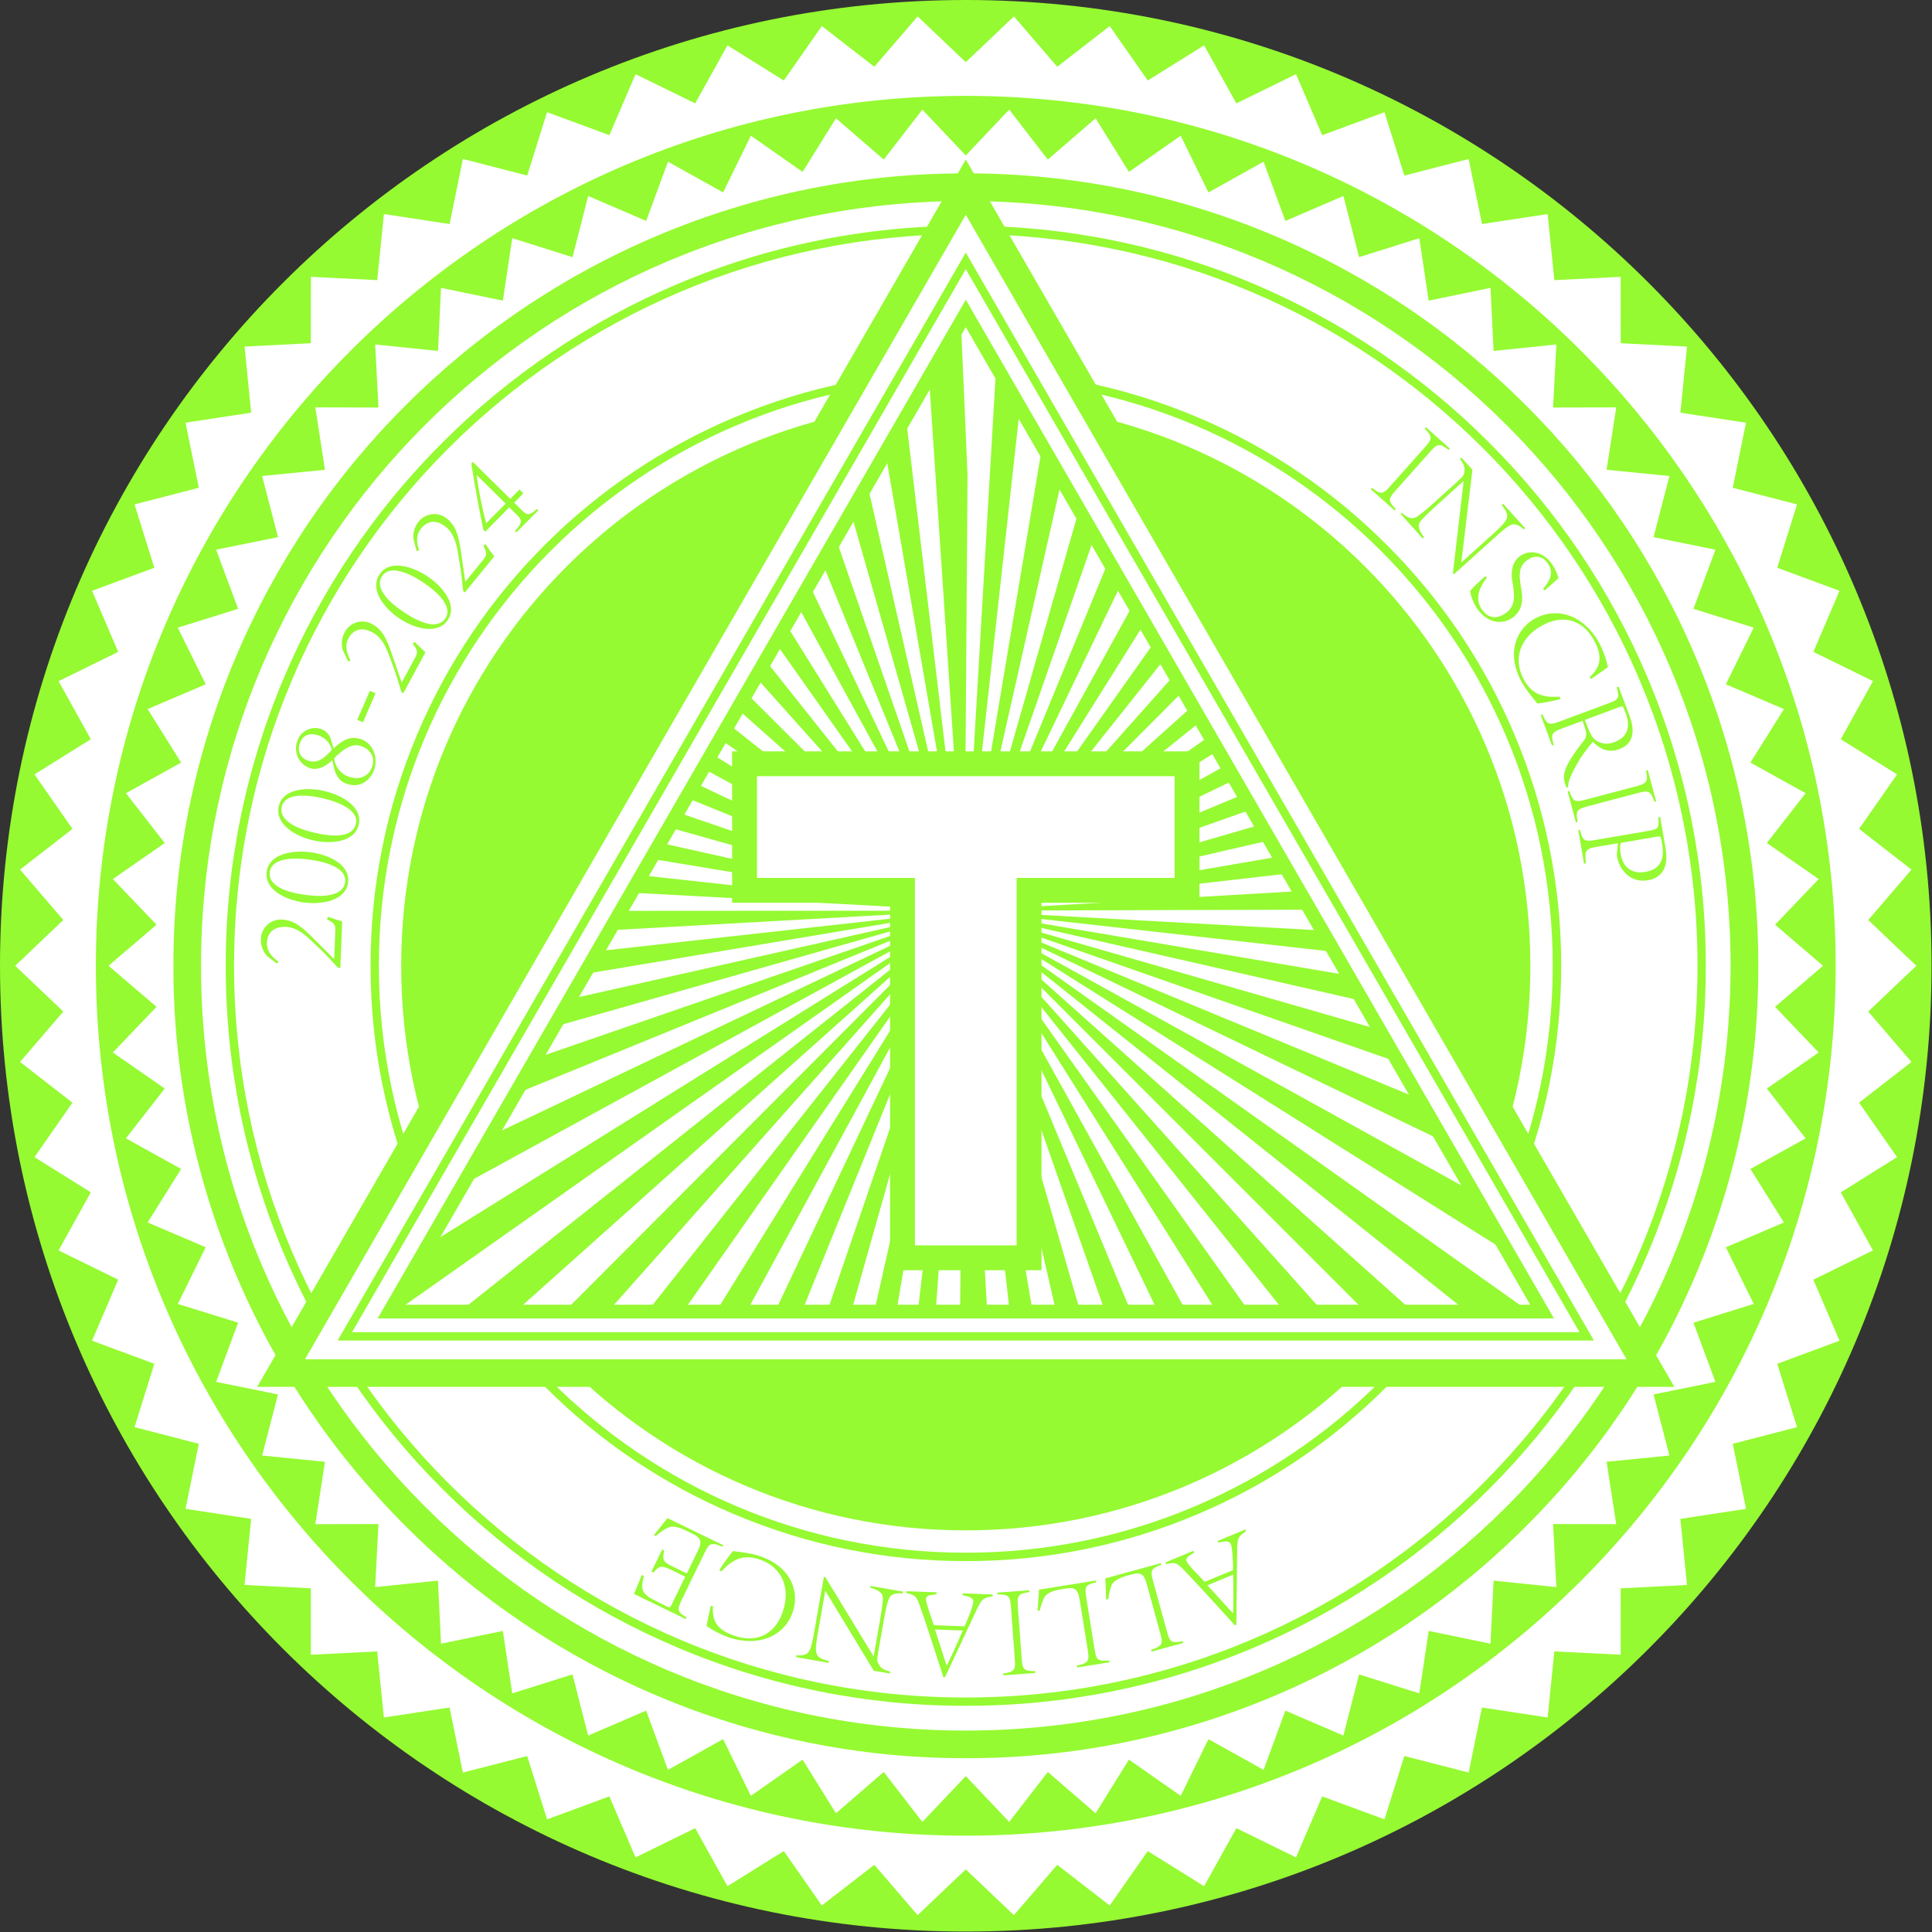 <svg width="700" height="700" viewBox="0 0 700 700" fill="none" xmlns="http://www.w3.org/2000/svg">
<rect x="0" y="0" width="700" height="700" fill="#333333" stroke="none"/>
<g clip-path="url(#clip0_253_4371)">
<path d="M349.92 699.84C543.175 699.84 699.84 543.175 699.84 349.92C699.84 156.665 543.175 0 349.92 0C156.665 0 0 156.665 0 349.92C0 543.175 156.665 699.84 349.92 699.84Z" fill="#95FA31"/>
<path d="M694.32 349.92L676.9 366.51L692.58 384.76L673.58 399.52L687.34 419.26L666.94 432.01L678.61 453.05L657.02 463.66L666.49 485.77L643.93 494.13L651.1 517.09L627.81 523.11L632.62 546.69L608.83 550.32L611.24 574.26L587.21 575.49L587.2 599.54L563.17 598.34L560.74 622.28L536.95 618.67L532.12 642.23L508.82 636.24L501.63 659.19L479.06 650.87L469.56 672.97L447.96 662.38L436.26 683.41L415.85 670.68L402.07 690.4L383.06 675.66L367.36 693.89L349.92 677.32L332.48 693.89L316.78 675.66L297.76 690.4L283.99 670.67L263.57 683.41L251.88 662.38L230.27 672.97L220.78 650.86L198.21 659.19L191.01 636.24L167.71 642.23L162.88 618.66L139.09 622.28L136.66 598.34L112.63 599.54L112.62 575.48L88.59 574.26L91 550.32L67.22 546.68L72.03 523.11L48.74 517.09L55.91 494.12L33.35 485.77L42.82 463.65L21.22 453.05L32.9 432.01L12.5 419.26L26.25 399.52L7.26 384.76L22.94 366.51L5.51 349.92L22.94 333.33L7.26 315.08L26.25 300.32L12.5 280.58L32.9 267.82L21.22 246.79L42.82 236.18L33.35 214.06L55.91 205.71L48.74 182.75L72.03 176.72L67.22 153.15L91 149.51L88.6 125.58L112.62 124.35L112.64 100.3L136.67 101.49L139.1 77.56L162.88 81.17L167.72 57.6L191.02 63.6L198.21 40.64L220.78 48.97L230.28 26.87L251.88 37.45L263.57 16.43L283.99 29.16L297.76 9.44L316.78 24.18L332.48 5.95L349.92 22.52L367.36 5.95L383.06 24.18L402.07 9.44L415.85 29.16L436.26 16.43L447.96 37.45L469.57 26.87L479.06 48.98L501.63 40.65L508.82 63.6L532.12 57.61L536.96 81.17L560.74 77.56L563.18 101.5L587.21 100.3L587.22 124.36L611.24 125.58L608.84 149.52L632.62 153.16L627.81 176.73L651.1 182.75L643.93 205.71L666.49 214.07L657.02 236.18L678.62 246.79L666.94 267.83L687.34 280.58L673.58 300.32L692.58 315.08L676.9 333.33L694.32 349.92Z" fill="white"/>
<path d="M349.92 665.1C523.989 665.1 665.1 523.989 665.1 349.92C665.1 175.851 523.989 34.74 349.92 34.74C175.851 34.74 34.74 175.851 34.74 349.92C34.74 523.989 175.851 665.1 349.92 665.1Z" fill="#95FA31"/>
<path d="M660.52 349.92L643.14 364.8L658.95 381.34L640.16 394.4L654.22 412.45L634.2 423.54L646.35 442.93L625.31 451.91L635.41 472.44L613.57 479.24L621.53 500.68L599.11 505.23L604.87 527.37L582.1 529.63L585.59 552.24L562.71 552.19L563.91 575.04L541.15 572.69L540.04 595.54L517.64 590.92L514.24 613.54L492.41 606.67L486.73 628.84L465.72 619.79L457.82 641.26L437.84 630.12L427.79 650.67L409.04 637.55L396.95 656.98L379.64 642.02L365.65 660.12L349.92 643.51L334.19 660.13L320.2 642.02L302.88 656.98L290.79 637.55L272.05 650.67L262 630.12L242.02 641.26L234.11 619.79L213.1 628.83L207.42 606.67L185.6 613.54L182.19 590.91L159.79 595.54L158.68 572.69L135.93 575.04L137.12 552.19L114.25 552.24L117.74 529.63L94.97 527.37L100.72 505.23L78.3 500.68L86.27 479.23L64.42 472.44L74.53 451.91L53.49 442.92L65.63 423.54L45.62 412.45L59.68 394.4L40.89 381.34L56.7 364.8L39.32 349.92L56.7 335.04L40.89 318.5L59.68 305.44L45.62 287.39L65.63 276.3L53.49 256.91L74.53 247.93L64.42 227.4L86.27 220.6L78.3 199.16L100.73 194.61L94.97 172.47L117.74 170.21L114.25 147.6L137.13 147.65L135.93 124.8L158.69 127.15L159.79 104.3L182.2 108.92L185.6 86.3L207.43 93.17L213.1 71L234.12 80.05L242.02 58.58L262 69.72L272.05 49.16L290.8 62.28L302.88 42.86L320.2 57.81L334.19 39.71L349.92 56.33L365.65 39.71L379.64 57.81L396.95 42.86L409.04 62.28L427.79 49.17L437.84 69.72L457.82 58.58L465.72 80.05L486.74 71L492.42 93.17L514.24 86.3L517.64 108.92L540.05 104.3L541.15 127.15L563.91 124.8L562.71 147.65L585.59 147.6L582.1 170.21L604.87 172.47L599.12 194.61L621.54 199.16L613.57 220.6L635.42 227.4L625.31 247.93L646.35 256.92L634.21 276.3L654.22 287.39L640.16 305.44L658.95 318.5L643.14 335.04L660.52 349.92Z" fill="white"/>
<path d="M349.92 631.51C505.438 631.51 631.51 505.438 631.51 349.92C631.51 194.402 505.438 68.33 349.92 68.33C194.402 68.33 68.33 194.402 68.33 349.92C68.33 505.438 194.402 631.51 349.92 631.51Z" fill="#95FA31"/>
<path d="M349.92 632.02C312.857 632.124 276.141 624.876 241.899 610.694C207.656 596.512 176.566 575.679 150.43 549.4C124.152 523.267 103.318 492.181 89.135 457.942C74.951 423.703 67.7 386.99 67.8 349.93C67.698 312.868 74.949 276.154 89.133 241.913C103.316 207.672 124.151 176.585 150.43 150.45C176.563 124.172 207.649 103.339 241.888 89.155C276.127 74.972 312.839 67.72 349.9 67.82C386.97 67.712 423.694 74.96 457.944 89.143C492.194 103.327 523.289 124.165 549.43 150.45C575.71 176.582 596.544 207.668 610.728 241.907C624.912 276.146 632.162 312.86 632.06 349.92C632.163 386.983 624.913 423.698 610.73 457.939C596.546 492.18 575.711 523.267 549.43 549.4C523.291 575.681 492.198 596.516 457.952 610.698C423.706 624.88 386.986 632.127 349.92 632.02Z" fill="white"/>
<path d="M349.921 72.82C502.921 72.82 627.021 196.88 627.021 349.92C627.021 502.96 502.961 627.02 349.921 627.02C196.881 627.02 72.831 502.96 72.831 349.92C72.831 196.88 196.891 72.82 349.921 72.82ZM349.921 62.82C311.531 62.753 273.523 70.433 238.171 85.4C204.058 99.811 173.065 120.703 146.911 146.92C120.694 173.074 99.801 204.067 85.391 238.18C70.43 273.533 62.757 311.542 62.831 349.93C62.771 388.317 70.458 426.323 85.431 461.67C99.841 495.783 120.734 526.776 146.951 552.93C173.105 579.147 204.098 600.039 238.211 614.45C273.563 629.413 311.572 637.09 349.961 637.02C388.353 637.09 426.365 629.413 461.721 614.45C495.831 600.039 526.82 579.146 552.971 552.93C579.187 526.776 600.08 495.783 614.491 461.67C629.459 426.319 637.136 388.309 637.061 349.92C637.117 311.526 629.42 273.517 614.431 238.17C600.02 204.057 579.127 173.064 552.911 146.91C526.76 120.693 495.771 99.801 461.661 85.39C426.305 70.427 388.293 62.75 349.901 62.82H349.921Z" fill="#95FA31"/>
<path d="M349.921 616.54C314.9 616.631 280.209 609.776 247.855 596.372C215.501 582.968 186.127 563.281 161.431 538.45C136.595 513.749 116.905 484.368 103.501 452.007C90.097 419.646 83.245 384.947 83.341 349.92C83.246 314.894 90.099 280.198 103.503 247.839C116.907 215.479 136.596 186.099 161.431 161.4C186.131 136.564 215.513 116.875 247.874 103.47C280.235 90.066 314.934 83.214 349.961 83.31C384.978 83.222 419.665 90.078 452.016 103.482C484.366 116.886 513.738 136.572 538.431 161.4C563.267 186.1 582.956 215.482 596.361 247.843C609.765 280.204 616.617 314.903 616.521 349.93C616.616 384.956 609.763 419.652 596.359 452.012C582.954 484.371 563.265 513.751 538.431 538.45C513.733 563.283 484.355 582.972 451.997 596.376C419.64 609.78 384.945 616.634 349.921 616.54Z" fill="white"/>
<path d="M349.919 84.8C496.339 84.8 615.039 203.5 615.039 349.92C615.039 496.34 496.339 615.04 349.919 615.04C203.499 615.04 84.799 496.34 84.799 349.92C84.799 203.5 203.499 84.8 349.919 84.8ZM349.919 81.8C314.069 81.731 278.574 88.897 245.559 102.87C213.698 116.326 184.752 135.841 160.329 160.33C135.845 184.754 116.331 213.695 102.869 245.55C88.897 278.569 81.731 314.067 81.799 349.92C81.731 385.773 88.897 421.271 102.869 454.29C116.331 486.145 135.845 515.086 160.329 539.51C184.755 563.996 213.7 583.51 245.559 596.97C278.574 610.943 314.069 618.109 349.919 618.04C385.772 618.109 421.271 610.943 454.289 596.97C486.146 583.51 515.087 563.996 539.509 539.51C563.996 515.089 583.51 486.147 596.969 454.29C610.941 421.271 618.107 385.773 618.039 349.92C618.107 314.067 610.941 278.569 596.969 245.55C583.51 213.693 563.996 184.751 539.509 160.33C515.09 135.841 486.148 116.327 454.289 102.87C421.271 88.897 385.772 81.731 349.919 81.8Z" fill="#95FA31"/>
<path d="M349.92 564.08C321.789 564.162 293.921 558.665 267.928 547.906C241.935 537.147 218.334 521.34 198.49 501.4C178.543 481.56 162.728 457.96 151.962 431.967C141.196 405.974 135.693 378.104 135.77 349.97C135.693 321.835 141.196 293.966 151.962 267.973C162.728 241.98 178.543 218.38 198.49 198.54C218.33 178.591 241.929 162.775 267.922 152.007C293.915 141.24 321.785 135.734 349.92 135.81C378.055 135.733 405.926 141.238 431.919 152.005C457.912 162.773 481.511 178.59 501.35 198.54C521.299 218.38 537.116 241.979 547.883 267.972C558.651 293.965 564.156 321.835 564.08 349.97C564.156 378.105 558.651 405.975 547.883 431.968C537.116 457.961 521.299 481.56 501.35 501.4C481.507 521.341 457.906 537.148 431.913 547.907C405.92 558.666 378.052 564.163 349.92 564.08Z" fill="white"/>
<path d="M349.92 137.26C467.37 137.26 562.58 232.47 562.58 349.92C562.58 467.37 467.37 562.58 349.92 562.58C232.47 562.58 137.27 467.37 137.27 349.92C137.27 232.47 232.47 137.26 349.92 137.26ZM349.92 134.26C321.081 134.224 292.532 140.006 265.98 151.26C240.359 162.058 217.078 177.728 197.43 197.4C177.736 217.047 162.039 240.327 151.21 265.95C139.975 292.506 134.214 321.056 134.27 349.89C134.215 378.725 139.976 407.274 151.21 433.83C162.037 459.461 177.734 482.748 197.43 502.4C217.071 522.101 240.352 537.798 265.98 548.62C292.532 559.875 321.081 565.657 349.92 565.62C378.778 565.663 407.349 559.881 433.92 548.62C459.534 537.795 482.801 522.097 502.43 502.4C522.13 482.759 537.828 459.478 548.65 433.85C559.909 407.3 565.691 378.749 565.65 349.91C565.692 321.071 559.909 292.52 548.65 265.97C537.83 240.335 522.132 217.047 502.43 197.4C482.792 177.7 459.514 162.002 433.89 151.18C407.319 139.919 378.748 134.137 349.89 134.18L349.92 134.26Z" fill="#95FA31"/>
<path d="M349.919 554.48C462.895 554.48 554.479 462.895 554.479 349.92C554.479 236.945 462.895 145.36 349.919 145.36C236.944 145.36 145.359 236.945 145.359 349.92C145.359 462.895 236.944 554.48 349.919 554.48Z" fill="#95FA31"/>
<path d="M497.091 176.73C500.331 179.36 501.161 179.01 503.681 176.18L516.391 161.91C518.881 159.12 519.141 158.25 516.181 155.3L516.631 154.8L525.301 162.52L524.851 163.02C521.611 160.46 520.741 160.78 518.251 163.57L505.551 177.84C503.031 180.67 502.811 181.56 505.761 184.45L505.311 184.95L496.641 177.23L497.091 176.73Z" fill="#95FA31"/>
<path d="M507.931 185.77C509.931 187.77 511.591 188.1 512.841 187.49C514.091 186.88 516.221 185.15 519.841 181.9L527.581 174.9C530.751 172.04 530.411 172.02 530.581 170.68C530.751 169.34 530.471 168.33 528.981 166.24L529.481 165.79L533.481 170.18L529.481 203.62L529.571 203.72L539.731 194.56C546.681 188.29 547.571 187.42 544.101 182.99L544.601 182.54L552.601 191.38L552.101 191.83C550.101 189.92 548.581 189.64 547.251 190.26C545.921 190.88 544.011 192.54 540.661 195.56L526.761 208.09L526.411 207.7L530.301 174.4L530.231 174.33L520.751 182.88C517.191 186.16 515.261 187.96 514.491 189.11C513.671 190.43 513.991 192.11 515.971 194.63L515.471 195.08L507.471 186.2L507.931 185.77Z" fill="#95FA31"/>
<path d="M559.159 213.27C560.979 211.01 563.429 207.9 560.759 204.08C558.759 201.24 555.939 201.08 553.389 202.91C550.079 205.22 550.459 208.52 550.949 211.99C551.289 214.32 552.949 220.34 548.059 223.78C543.969 226.64 538.819 225.55 535.279 220.65C534.381 219.276 533.659 217.794 533.129 216.24C532.886 215.523 532.741 214.776 532.699 214.02C534.428 212.134 536.282 210.366 538.249 208.73L538.689 209.36C537.009 211.48 533.689 216.28 536.959 220.88C539.079 223.88 542.019 224.6 545.479 222.19C549.479 219.41 548.539 215.25 548.259 212.34C548.259 211.85 546.019 204.77 550.819 201.42C554.089 199.14 559.029 199.67 562.269 204.31C563.371 205.879 564.18 207.633 564.659 209.49C563.429 210.58 562.109 211.8 559.659 213.94L559.159 213.27Z" fill="#95FA31"/>
<path d="M565.361 253.3C562.616 253.994 559.835 254.535 557.031 254.92C556.091 253.68 553.031 250.23 551.291 247.05C545.361 235.96 549.931 227.42 556.291 224.05C564.761 219.52 574.361 223.53 579.481 233.05C580.902 235.772 581.945 238.675 582.581 241.68C580.641 243.16 578.721 244.45 576.451 246L575.931 245.35C580.211 241.54 580.571 237.64 577.631 232.14C573.141 223.76 565.581 222.96 558.981 226.49C550.771 230.88 548.071 238.65 552.071 246.14C555.221 252.02 559.691 252.74 565.131 252.43L565.361 253.3Z" fill="#95FA31"/>
<path d="M558.84 258.77C560.51 262.71 561.4 262.77 564.96 261.46L582.96 254.76C586.51 253.44 586.87 252.89 585.74 249.01L586.41 248.76L590.43 259.4C592.09 263.85 592.54 269.21 586.78 271.4C582.96 272.83 579.96 271.64 577.1 268.76C575.414 270.76 573.852 272.861 572.42 275.05C570.57 278.2 567.87 282.79 568.18 285.28L567.55 285.37C566.03 281.27 565.45 279.03 574.04 268.1C575.24 266.38 574.78 265.01 573.36 261.19L565.89 263.96C562.34 265.28 561.71 265.96 562.96 269.86L562.33 270.1L558.24 259.1L558.84 258.77ZM575.25 263.53C576.25 266.14 577.2 267.67 578.64 268.53C579.608 269.079 580.693 269.393 581.805 269.443C582.918 269.493 584.026 269.28 585.04 268.82C589.86 267.03 590.77 263.15 589.04 258.47C588.59 257.26 588.26 256.47 588.04 256.12C587.95 255.9 587.75 255.77 586.9 256.12L574.21 260.83L575.25 263.53Z" fill="#95FA31"/>
<path d="M568.64 286.57C569.89 290.57 570.78 290.72 574.44 289.75L592.91 284.87C596.53 283.87 597.22 283.33 596.38 279.23L597.03 279.06L600.03 290.29L599.38 290.46C598.09 286.53 597.2 286.33 593.58 287.28L575.11 292.17C571.44 293.17 570.76 293.76 571.63 297.8L570.99 297.97L567.99 286.74L568.64 286.57Z" fill="#95FA31"/>
<path d="M572.48 300.71C573.37 304.71 574.24 304.99 577.98 304.35L596.81 301.12C600.59 300.47 601.3 300.35 600.81 296.12L601.52 296L603.44 307.21C603.95 310.21 604.83 317.59 596.98 318.94C590.07 320.12 586.1 314.04 585.81 309.51L586.21 305.51L578.35 306.86C574.66 307.49 574.06 307.94 574.6 312.81L573.94 312.93L571.85 300.77L572.48 300.71ZM587.22 305.39C586.919 306.757 586.919 308.173 587.22 309.54C587.94 313.75 590.71 316.83 596.22 315.89C601.37 315 603.22 311.61 602.22 305.8C602.119 304.987 601.949 304.184 601.71 303.4C601.61 303.08 601.44 302.96 600.45 303.13L587.22 305.39Z" fill="#95FA31"/>
<path d="M432.689 562.54C430.309 563.94 429.489 564.54 429.929 565.66C430.369 566.78 433.169 569.72 436.499 573.12L446.749 568.89C446.839 567.89 446.579 560.95 446.009 559.58C445.439 558.21 444.079 558.3 441.429 558.93L441.179 558.31L451.249 554.14L451.509 554.76C448.659 556.67 448.239 557.31 448.249 561.98L447.959 588.54L447.519 588.98L441.159 581.98C436.819 577.28 432.529 572.56 429.089 568.98C426.399 566.24 425.839 565.9 422.539 566.7L422.279 566.08L432.439 561.88L432.689 562.54ZM446.789 584.45C446.929 579.77 446.919 574.84 446.789 570.52L437.469 574.38L446.689 584.49L446.789 584.45Z" fill="#95FA31"/>
<path d="M400.759 579.57C400.669 577.95 400.679 574.01 400.449 571.89L420.579 566.37L420.759 567.02C416.879 568.28 416.759 569.16 417.829 573.02L422.829 591.21C423.829 594.82 424.359 595.52 428.539 594.63L428.719 595.27L417.239 598.42L417.059 597.77C421.209 596.39 421.409 595.49 420.419 591.87L415.609 574.33C414.269 569.43 413.119 569.59 408.399 570.88C405.619 571.65 403.549 572.81 402.789 574.21C402.166 575.852 401.765 577.571 401.599 579.32L400.759 579.57Z" fill="#95FA31"/>
<path d="M375.91 583.64C375.99 582.02 376.43 578.11 376.42 575.97L397.04 572.65L397.15 573.32C393.15 574.15 392.95 575.01 393.59 578.99L396.59 597.62C397.18 601.32 397.64 602.07 401.9 601.62L402.01 602.28L390.25 604.17L390.14 603.51C394.42 602.58 394.72 601.7 394.14 598.01L391.25 580.01C390.44 575.01 389.25 575.01 384.45 575.81C381.6 576.27 379.45 577.2 378.51 578.52C377.707 580.078 377.125 581.741 376.78 583.46L375.91 583.64Z" fill="#95FA31"/>
<path d="M372.981 576.85C368.831 577.35 368.511 578.19 368.781 581.98L370.181 601.03C370.461 604.76 370.901 605.54 375.081 605.48V606.15L363.501 607V606.33C367.601 605.79 367.971 604.94 367.691 601.21L366.291 582.16C366.021 578.38 365.521 577.59 361.391 577.7V577.03L372.971 576.18L372.981 576.85Z" fill="#95FA31"/>
<path d="M339.31 577.65C336.56 577.93 335.54 578.19 335.5 579.34C335.46 580.49 336.76 584.34 338.38 588.85L349.46 589.24C349.97 588.35 352.6 581.96 352.65 580.47C352.7 578.98 351.43 578.47 348.76 577.98V577.31L359.65 577.69V578.36C356.27 578.92 355.65 579.36 353.71 583.58L342.44 607.58L341.85 607.8L338.95 598.8C336.95 592.73 335.01 586.66 333.35 581.99C332.04 578.39 331.67 577.85 328.35 577.2V576.53L339.35 576.92L339.31 577.65ZM343.05 603.42C345.12 599.22 347.16 594.73 348.83 590.76L338.76 590.4L342.96 603.4L343.05 603.42Z" fill="#95FA31"/>
<path d="M327.09 577.34C324.27 577.04 322.78 577.76 322.17 579.01C321.56 580.26 320.94 582.94 320.1 587.72L318.3 597.97C317.56 602.18 317.84 601.97 318.51 603.18C319.18 604.39 320.05 604.96 322.51 605.68L322.4 606.34L316.58 605.34L299.12 576.54H298.98L296.62 590.01C295 599.23 294.83 600.47 300.29 601.82L300.18 602.48L288.43 600.4L288.55 599.74C291.33 599.99 292.67 599.29 293.34 598C294.01 596.71 294.49 594.21 295.27 589.76L298.51 571.32L299.03 571.42L316.47 600.06H316.56L318.77 587.48C319.56 582.7 319.97 580.09 319.87 578.71C319.7 577.17 318.43 576.07 315.31 575.28L315.42 574.61L327.2 576.68L327.09 577.34Z" fill="#95FA31"/>
<path d="M260.619 568.87C262.141 566.483 263.79 564.179 265.559 561.97C267.099 562.23 271.719 562.62 275.139 563.76C287.069 567.76 289.61 577.1 287.26 583.96C284.26 593.07 274.479 596.75 264.189 593.3C261.288 592.298 258.539 590.902 256.02 589.15C256.41 586.75 256.92 584.49 257.51 581.81L258.329 581.93C257.839 587.64 260.249 590.72 266.169 592.7C275.169 595.7 281.229 591.11 283.599 584C286.599 575.17 283.199 567.67 275.139 565C268.809 562.89 265.069 565.43 261.319 569.39L260.619 568.87Z" fill="#95FA31"/>
<path d="M261.75 560.4C257.58 558.64 256.919 559.23 255.309 562.56L247.079 579.48C245.279 583.19 245.27 584.09 248.77 586.01L248.469 586.61L229.689 577.49C230.429 575.98 231.45 573.32 232.51 570.69L233.309 570.92C232.079 575.76 232.31 577.46 237.49 580L241.55 582C242.72 582.57 242.799 582.5 243.349 581.38L248.26 571.27L243.26 568.82C239.85 567.16 238.81 567.19 236.76 569.77L236.03 569.42L239.929 561.42L240.659 561.77C239.739 565.43 240.559 566.05 243.839 567.64L248.839 570.1L252.939 561.68C254.939 557.62 253.14 556.76 249.55 555.02C246.92 553.74 244.309 552.52 242.149 553.45C240.473 554.196 238.951 555.247 237.659 556.55L236.919 556.19C238.089 554.78 240.779 551.34 241.829 550.04L262.04 559.86L261.75 560.4Z" fill="#95FA31"/>
<path d="M118.821 332.15C120.291 332.74 121.761 333.15 123.991 333.85L123.301 350.68H122.531C120.001 347.94 117.431 345.14 114.791 342.73C112.011 340.11 108.431 336.03 103.641 335.83C99.271 335.65 96.881 337.83 96.721 341.6C96.581 345.2 99.371 347.33 100.911 348.45L100.311 349.15L96.811 346.41C96.045 345.595 95.449 344.636 95.056 343.589C94.663 342.542 94.481 341.428 94.521 340.31C94.529 339.332 94.735 338.366 95.129 337.471C95.522 336.576 96.094 335.77 96.808 335.103C97.523 334.435 98.366 333.921 99.287 333.59C100.207 333.26 101.185 333.12 102.161 333.18C106.381 333.35 109.311 335.73 113.281 339.73L121.081 347.5L121.481 337.62C121.581 335.22 121.371 334.49 118.481 333.13L118.821 332.15Z" fill="#95FA31"/>
<path d="M112.569 308.8C119.229 309.7 126.979 313.32 126.099 319.8C125.219 326.28 116.769 327.88 110.099 326.98C103.429 326.08 95.749 322.37 96.639 315.81C97.529 309.25 106.239 307.94 112.569 308.8ZM97.749 315.95C97.059 321.04 103.919 323.32 110.529 324.22C117.139 325.12 124.359 324.74 125.059 319.6C125.719 314.7 118.729 312.35 112.259 311.47C105.789 310.59 98.419 311 97.749 315.9V315.95Z" fill="#95FA31"/>
<path d="M117.531 286.6C124.071 288.12 131.441 292.45 129.961 298.81C128.481 305.17 119.91 305.98 113.36 304.45C106.81 302.92 99.521 298.51 101.021 292.06C102.521 285.61 111.311 285.15 117.531 286.6ZM102.1 292.31C100.93 297.31 107.541 300.24 114.041 301.75C120.541 303.26 127.761 303.57 128.941 298.52C130.071 293.71 123.321 290.71 116.941 289.22C110.561 287.73 103.21 287.45 102.09 292.27L102.1 292.31Z" fill="#95FA31"/>
<path d="M116.209 264.08C117.454 264.477 118.517 265.303 119.209 266.41C119.559 266.73 119.989 268.3 120.849 271.17C123.849 268.44 126.65 266.43 130.79 267.82C135.65 269.46 136.849 275.08 135.659 278.63C134.219 282.9 130.33 285.63 125.75 284.01C122.51 283.01 121.249 280.37 120.399 275.37C117.949 277.84 114.999 279.23 112.139 278.26C110.286 277.564 108.779 276.168 107.943 274.373C107.107 272.578 107.009 270.526 107.669 268.66C107.923 267.794 108.347 266.988 108.915 266.288C109.484 265.588 110.186 265.008 110.98 264.582C111.775 264.156 112.647 263.892 113.544 263.806C114.442 263.719 115.348 263.813 116.209 264.08ZM111.629 275.61C115.359 276.86 117.68 274.35 120.23 271.71C119.943 270.513 119.36 269.407 118.536 268.494C117.711 267.58 116.671 266.888 115.51 266.48C111.69 265.2 109.509 266.78 108.629 269.33C107.429 272.97 109.589 274.92 111.629 275.61ZM130.689 270.27C127.239 269.1 123.689 272.07 121.089 274.74C121.228 276.249 121.804 277.685 122.745 278.873C123.686 280.061 124.952 280.949 126.389 281.43C130.619 282.85 133.759 281.02 134.879 277.7C135.799 274.97 134.879 271.67 130.689 270.27Z" fill="#95FA31"/>
<path d="M129.43 260.81L134.01 250.29L136.07 251.19L131.5 261.71L129.43 260.81Z" fill="#95FA31"/>
<path d="M150.251 232.54C151.311 233.71 152.431 234.76 154.141 236.34L146.141 251.16L145.461 250.79C144.391 247.21 143.311 243.57 142.001 240.24C140.651 236.68 139.231 231.43 135.001 229.15C131.161 227.07 128.061 227.96 126.251 231.29C124.541 234.46 126.111 237.6 127.011 239.29L126.161 239.65L124.221 235.65C123.56 233.49 123.783 231.156 124.841 229.16C125.278 228.285 125.889 227.509 126.636 226.878C127.383 226.247 128.251 225.774 129.186 225.489C130.122 225.203 131.105 225.111 132.077 225.218C133.049 225.325 133.99 225.628 134.841 226.11C138.561 228.11 140.141 231.55 141.951 236.89L145.541 247.29L150.251 238.6C151.391 236.49 151.521 235.74 149.541 233.25L150.251 232.54Z" fill="#95FA31"/>
<path d="M154.901 208.84C160.481 212.58 165.901 219.24 162.211 224.66C158.521 230.08 150.281 227.82 144.701 224.08C139.121 220.34 133.851 213.63 137.531 208.08C141.211 202.53 149.601 205.29 154.901 208.84ZM138.451 208.74C135.591 213 140.741 218.08 146.291 221.79C151.841 225.5 158.48 228.34 161.36 224.04C164.12 219.93 158.871 214.74 153.451 211.1C148.031 207.46 141.231 204.59 138.451 208.7V208.74Z" fill="#95FA31"/>
<path d="M175.95 197.15C176.77 198.5 177.68 199.74 179.06 201.61L168.41 214.66L167.81 214.18C167.44 210.46 167.05 206.68 166.39 203.18C165.74 199.42 165.33 194.01 161.61 190.97C158.23 188.21 155.01 188.5 152.61 191.44C150.21 194.38 151.29 197.61 151.85 199.44L150.95 199.63L149.8 195.35C149.677 194.238 149.774 193.113 150.086 192.039C150.398 190.964 150.919 189.962 151.62 189.09C152.214 188.314 152.959 187.666 153.811 187.187C154.663 186.707 155.603 186.406 156.575 186.301C157.546 186.196 158.529 186.29 159.464 186.577C160.398 186.864 161.264 187.338 162.01 187.97C165.28 190.64 166.2 194.3 167.01 199.89L168.59 210.78L174.84 203.12C176.36 201.26 176.63 200.55 175.15 197.73L175.95 197.15Z" fill="#95FA31"/>
<path d="M171.35 167.4L184.89 180.75L188.22 177.36L189.62 178.74L186.29 182.13L188.58 184.39C190.97 186.75 191.51 187.08 194.58 184.39L195.06 184.86L187.06 192.93L186.58 192.46C189.45 189.08 189.31 188.54 186.85 186.11L184.52 183.82L175.82 192.64L175.11 191.93C173.59 184.23 172.01 176.2 170.76 167.93L171.35 167.4ZM183.2 182.46L172.74 172.14L172.67 172.21C173.474 178.072 174.637 183.88 176.15 189.6L183.2 182.46Z" fill="#95FA31"/>
<path d="M101.85 497.48L349.92 67.81L597.99 497.48H101.85Z" fill="white"/>
<path d="M349.919 77.81L589.329 492.48H110.51L349.919 77.81ZM349.919 57.81L341.26 72.81L101.849 487.48L93.189 502.48H606.649L597.99 487.48L358.579 72.81L349.919 57.81Z" fill="#95FA31"/>
<path d="M124.939 484.19L349.919 94.52L574.889 484.19H124.939Z" fill="white"/>
<path d="M349.92 97.52L572.3 482.69H127.54L349.92 97.52ZM349.92 91.52L347.32 96.02L124.95 481.19L122.35 485.69H577.5L574.9 481.19L352.52 96.02L349.92 91.52Z" fill="#95FA31"/>
<path d="M141.119 473.97L349.919 112.31L558.719 473.97H141.119Z" fill="#95FA31"/>
<mask id="mask0_253_4371" style="mask-type:luminance" maskUnits="userSpaceOnUse" x="141" y="112" width="418" height="362">
<path d="M141.119 473.97L349.919 112.31L558.729 473.97H141.119Z" fill="white"/>
</mask>
<g mask="url(#mask0_253_4371)">
<path d="M347.659 586.71H345.269H343.879C339.609 586.53 335.289 586.28 331.059 585.94L349.469 330.02C347.659 329.94 351.229 330.16 349.469 330.02L347.659 491.86V586.71ZM363.979 586.3L349.429 329.95C348.079 330.1 350.799 329.87 349.429 329.95L378.229 585.1C373.549 585.63 368.739 586.04 363.979 586.3ZM319.829 584.52C315.389 583.97 310.919 583.31 306.549 582.52L349.469 329.91C347.789 329.7 351.089 330.18 349.469 329.91L319.829 584.52ZM392.529 583.1L349.429 329.95C348.129 330.24 350.739 329.73 349.429 329.95L406.649 580.29C402.019 581.4 397.249 582.3 392.529 583.1ZM293.179 579.95C288.679 578.95 284.179 577.84 279.749 576.64L349.469 329.95C347.949 329.61 350.919 330.34 349.469 329.95L293.179 579.95ZM420.669 576.69L349.469 329.95C348.209 330.39 350.749 329.57 349.469 329.95L434.409 572.31C429.899 573.89 425.269 575.4 420.669 576.69ZM266.349 572.6C261.849 571.11 257.349 569.5 252.989 567.79L349.469 329.95C348.109 329.5 350.759 330.45 349.469 329.95L266.349 572.6ZM447.869 567.16L349.469 329.95C348.269 330.53 350.689 329.44 349.469 329.95L461.029 561.26C456.719 563.34 452.289 565.33 447.869 567.16ZM239.769 562.16C235.389 560.16 231.019 558.01 226.769 555.77L349.429 329.95C348.219 329.39 350.579 330.55 349.429 329.95L239.769 562.16ZM473.769 554.59L349.429 329.95C348.289 330.67 350.609 329.29 349.429 329.95L486.149 547.32C482.149 549.86 477.989 552.32 473.819 554.63L473.769 554.59ZM213.999 548.59C209.809 546.06 205.659 543.38 201.649 540.59L349.429 329.95C348.359 329.3 350.429 330.65 349.429 329.95L213.999 548.59ZM498.099 539.29L349.429 329.95C348.369 330.79 350.539 329.16 349.429 329.95L509.579 530.67C505.889 533.64 502.039 536.55 498.149 539.31L498.099 539.29ZM189.729 531.87C185.849 528.87 182.019 525.64 178.329 522.38L349.429 329.95C348.479 329.2 350.329 330.74 349.429 329.95L189.729 531.87ZM520.539 521.37L349.429 329.95C348.429 330.95 350.429 329.04 349.429 329.95L530.989 511.52C527.659 514.89 524.149 518.21 520.589 521.4L520.539 521.37ZM167.539 512.25C164.069 508.77 160.649 505.14 157.389 501.46L349.389 329.93C348.529 329.07 350.189 330.83 349.389 329.93L167.539 512.25ZM540.839 501.08L349.429 329.95C348.579 331 350.319 328.95 349.429 329.95L550.149 490.1C547.199 493.84 544.069 497.54 540.889 501.1L540.839 501.08ZM147.909 490.08C144.909 486.23 141.909 482.24 139.159 478.22L349.429 329.95C348.659 328.95 350.139 330.95 349.429 329.95L147.909 490.08ZM558.799 478.56L349.429 329.95C348.709 331.09 350.209 328.84 349.429 329.95L566.819 466.64C564.319 470.69 561.619 474.71 558.849 478.61L558.799 478.56ZM131.169 465.92C128.659 461.79 126.229 457.53 123.959 453.25L349.429 329.95C348.759 328.85 350.039 331.09 349.429 329.95L131.169 465.92ZM574.169 454.2L349.429 329.95C348.849 331.15 350.069 328.78 349.429 329.95L580.829 441.4C578.749 445.74 576.509 450.05 574.189 454.25L574.169 454.2ZM117.539 440.2C115.539 435.86 113.649 431.41 111.889 426.95L349.449 329.85C348.889 328.63 349.949 331.11 349.449 329.85L117.539 440.2ZM586.719 428.13L349.429 329.95C348.989 331.21 349.939 328.71 349.429 329.95L591.859 414.72C590.319 419.25 588.579 423.8 586.739 428.23L586.719 428.13ZM106.999 413.48C105.519 408.99 104.129 404.4 102.889 399.82L349.449 329.82C349.009 328.5 349.819 331.17 349.449 329.82L106.999 413.48ZM596.259 400.86L349.449 329.86C349.149 331.15 349.819 328.57 349.449 329.86L599.849 386.86C598.809 391.65 597.609 396.4 596.279 400.96L596.259 400.86ZM99.529 386.03C98.529 381.45 97.669 376.77 96.929 372.13L349.449 329.85C349.149 328.45 349.679 331.27 349.449 329.85L99.529 386.03ZM602.649 372.74L349.449 329.85C349.299 331.18 349.669 328.53 349.449 329.85L604.649 358.47C604.139 363.33 603.429 368.13 602.669 372.84L602.649 372.74ZM95.069 358.15C94.579 353.51 94.199 348.79 93.949 344.15L349.449 329.87C349.289 328.41 349.529 331.32 349.449 329.87L95.069 358.15ZM605.839 344.15L349.429 329.95C349.429 331.3 349.499 328.6 349.429 329.95L606.209 329.23V329.94C606.249 334.69 606.119 339.51 605.859 344.24L605.839 344.15ZM349.429 329.95L93.549 330.1V329.93C93.549 325.35 93.669 320.71 93.909 316.13L349.429 329.95C349.429 328.51 349.359 331.38 349.429 329.95ZM349.429 329.95C349.349 328.58 349.579 331.29 349.429 329.95L604.549 300.67C605.089 305.4 605.549 310.21 605.779 314.97L349.429 329.95ZM349.429 329.95L94.999 302.1C95.489 297.43 96.099 292.72 96.829 288.1L349.429 329.95C349.619 328.51 349.239 331.4 349.429 329.95ZM349.429 329.95C349.199 328.62 349.729 331.25 349.429 329.95L599.689 272.27C600.759 276.93 601.689 281.68 602.519 286.39L349.429 329.95ZM349.429 329.95L99.429 274.21C100.429 269.59 101.539 264.95 102.759 260.41L349.449 329.95C349.099 331.3 349.769 328.55 349.429 329.95ZM349.429 329.95C349.059 328.66 349.869 331.21 349.429 329.95L591.639 244.55C593.229 249.06 594.719 253.68 596.049 258.28L349.429 329.95ZM349.429 329.95L106.829 246.76C108.319 242.24 109.949 237.76 111.679 233.3L349.429 329.95C349.899 328.63 348.969 331.22 349.429 329.95ZM349.429 329.95C348.909 328.71 350.009 331.15 349.429 329.95L580.549 217.95C582.639 222.25 584.629 226.66 586.469 231.07L349.429 329.95ZM349.429 329.95L117.309 220.04C119.309 215.67 121.469 211.31 123.709 207.04L349.429 329.95C350.019 328.74 348.849 331.11 349.429 329.95ZM349.429 329.95C348.769 328.77 350.149 331.09 349.429 329.95L566.569 192.84C569.119 196.84 571.569 201.03 573.899 205.19L349.429 329.95ZM349.429 329.95L130.939 194.4C133.449 190.24 136.119 186.12 138.869 182.12L349.469 329.96C348.749 330.99 350.129 328.86 349.429 329.95ZM349.429 329.95C348.629 328.83 350.279 331 349.429 329.95L549.909 169.4C552.909 173.11 555.799 176.96 558.569 180.84L349.429 329.95ZM349.429 329.95L147.519 170.27C150.519 166.4 153.719 162.57 156.959 158.89L349.429 329.95C350.219 328.98 348.669 330.86 349.429 329.95ZM349.429 329.95C348.519 328.95 350.429 330.9 349.429 329.95L530.679 148.05C534.049 151.42 537.379 154.92 540.569 158.48L349.429 329.95ZM349.429 329.95L167.069 148.1C170.539 144.62 174.159 141.2 177.839 137.92L349.429 329.92C348.559 330.75 350.319 329.09 349.429 329.95ZM349.429 329.95C348.429 329.05 350.489 330.79 349.429 329.95L509.229 128.95C512.969 131.95 516.669 135.04 520.229 138.22L349.429 329.95ZM349.429 329.95L189.249 128.4C193.099 125.4 197.099 122.4 201.129 119.63L349.429 329.95C350.429 329.19 348.429 330.64 349.429 329.95ZM349.429 329.95C348.319 329.16 350.579 330.67 349.429 329.95L485.749 112.32C489.749 114.85 493.809 117.53 497.749 120.32L349.429 329.95ZM349.429 329.95L213.429 111.62C217.579 109.1 221.859 106.62 226.139 104.39L349.429 329.95C350.549 329.29 348.339 330.54 349.429 329.95ZM349.429 329.95C348.249 329.3 350.629 330.52 349.429 329.95L460.519 98.4C464.829 100.47 469.149 102.69 473.359 105.01L349.429 329.95ZM349.429 329.95L239.129 97.95C243.459 95.95 247.919 94.06 252.369 92.3L349.429 329.93C348.209 330.4 350.689 329.4 349.429 329.95ZM349.429 329.95C348.179 329.43 350.689 330.38 349.429 329.95L433.769 87.37C438.289 88.94 442.829 90.67 447.269 92.5L349.429 329.95ZM349.429 329.95L265.679 87.49C270.089 86.03 274.619 84.65 279.119 83.41L349.429 329.95C350.839 329.49 348.049 330.34 349.429 329.95ZM349.429 329.95C348.149 329.58 350.729 330.24 349.429 329.95L405.999 79.45C410.679 80.5 415.379 81.7 419.999 83.02L349.429 329.95ZM349.429 329.95L292.539 80.07C296.929 79.07 301.419 78.2 305.889 77.43L349.429 329.95C351.019 329.6 347.869 330.22 349.429 329.95ZM349.429 329.95C348.089 329.72 350.769 330.09 349.429 329.95L377.599 74.71C382.339 75.23 387.119 75.89 391.829 76.71L349.429 329.95ZM349.429 329.95L319.219 75.4C323.559 74.85 327.989 74.4 332.399 74.03L349.469 329.91C347.729 330.09 351.159 329.73 349.429 329.95ZM349.429 329.95C348.109 329.88 350.749 329.95 349.429 329.95L350.559 172.27L346.279 73.27L347.369 73.22L348.959 73.17H350.559C355.149 73.17 359.809 73.29 364.389 73.54L349.429 329.95Z" fill="white"/>
</g>
<path d="M349.92 118.52L554.43 472.73H145.43L349.93 118.52M349.93 108.59L345.63 116.04L141.13 470.25L136.83 477.69H563.03L558.74 470.25L354.23 116.04L349.93 108.59Z" fill="#95FA31"/>
<path d="M326.99 455.72V322.59H269.76V276.73H430.08V322.59H372.85V455.72H326.99Z" fill="white"/>
<path d="M425.59 281.23V318.09H368.35V451.22H331.49V318.09H274.26V281.23H425.59ZM434.59 272.23H265.26V327.09H322.49V460.22H377.35V327.09H434.59V272.23Z" fill="#95FA31"/>
</g>
<defs>
<clipPath id="clip0_253_4371">
<rect width="699.84" height="699.84" fill="white"/>
</clipPath>
</defs>
</svg>
